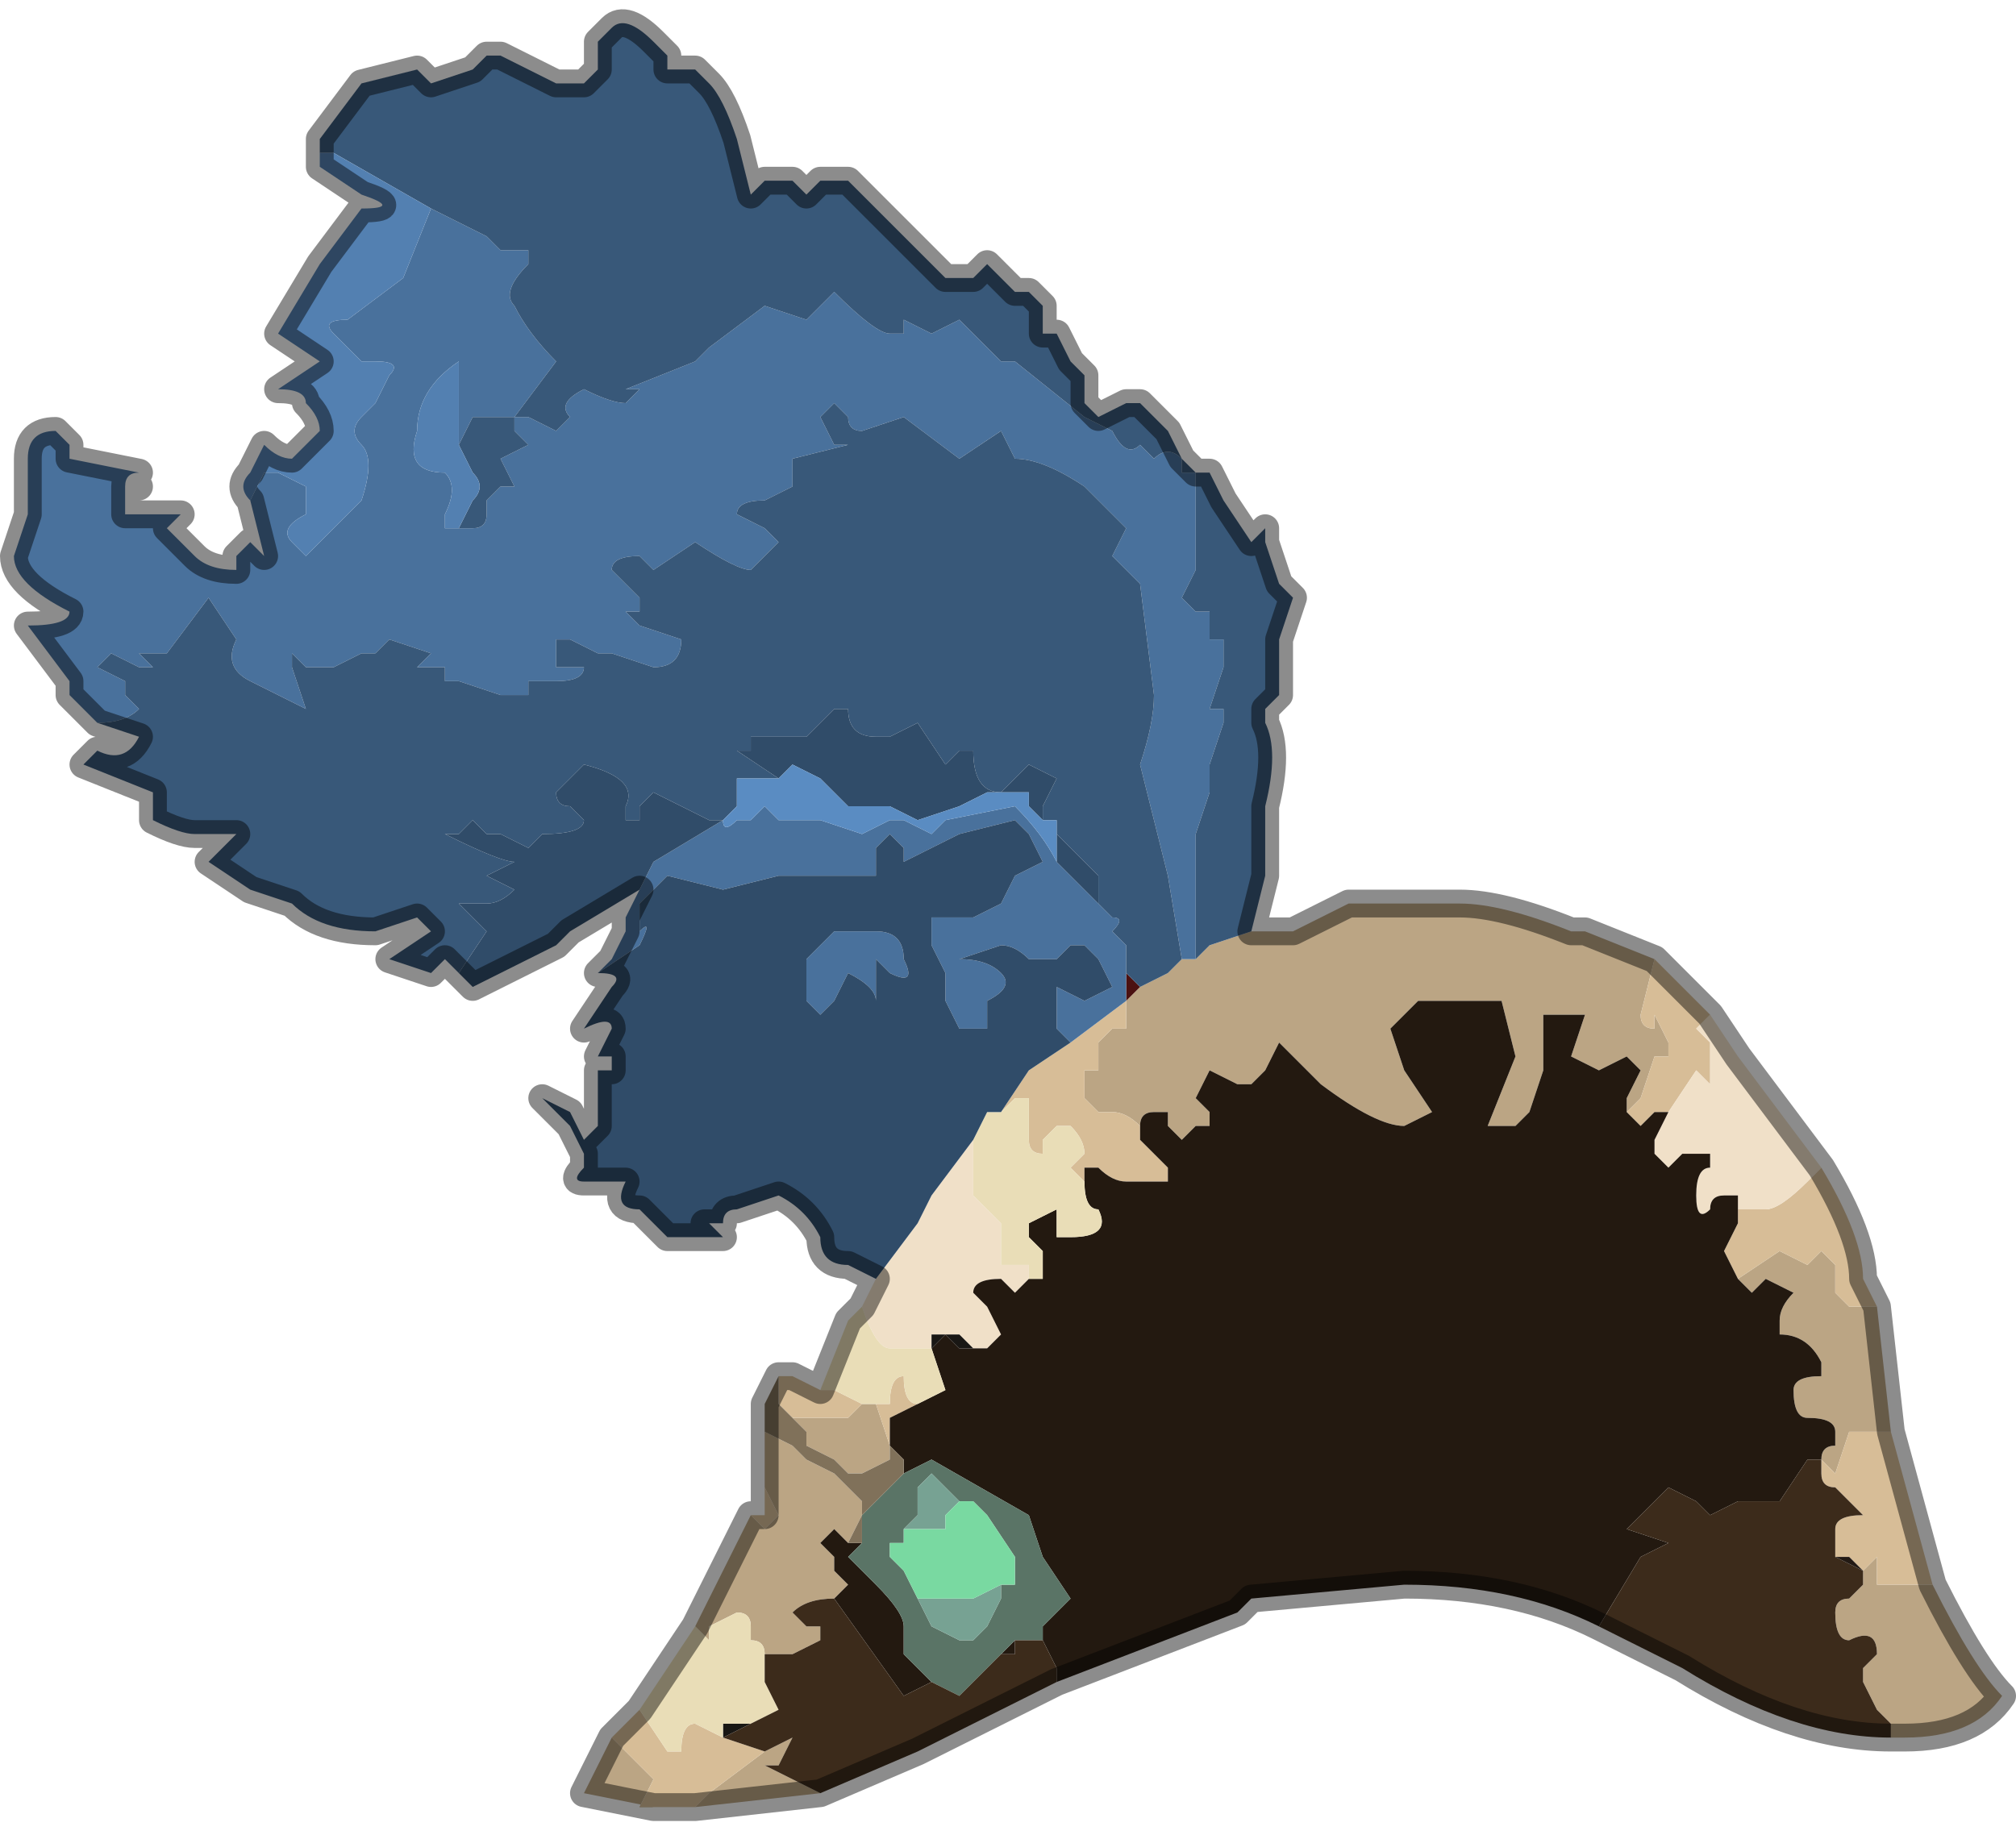 <?xml version="1.0" encoding="UTF-8" standalone="no"?>
<svg xmlns:xlink="http://www.w3.org/1999/xlink" height="6.6px" width="7.25px" xmlns="http://www.w3.org/2000/svg">
  <g transform="matrix(1.0, 0.0, 0.0, 1.0, 4.8, 3.9)">
    <path d="M-0.3 -0.55 L-0.15 -0.55 0.05 -0.65 0.1 -0.65 0.45 -0.65 Q0.6 -0.65 0.85 -0.55 L0.9 -0.55 1.15 -0.45 1.1 -0.25 Q1.1 -0.2 1.15 -0.2 L1.15 -0.25 1.2 -0.15 1.2 -0.1 1.15 -0.1 1.1 0.05 1.05 0.1 1.05 0.05 1.1 -0.05 Q1.05 -0.1 1.05 -0.1 L0.95 -0.05 0.85 -0.1 0.9 -0.25 0.8 -0.25 0.75 -0.25 0.75 -0.1 0.75 -0.05 0.7 0.1 0.65 0.15 0.55 0.15 0.65 -0.1 0.6 -0.3 0.5 -0.3 0.3 -0.3 0.2 -0.2 0.25 -0.05 0.35 0.1 0.25 0.15 Q0.15 0.15 -0.05 0.0 L-0.2 -0.15 -0.25 -0.05 -0.3 0.0 -0.35 0.0 -0.45 -0.05 -0.5 0.05 -0.45 0.1 -0.45 0.15 -0.5 0.15 -0.55 0.2 -0.55 0.2 -0.6 0.15 -0.6 0.1 -0.65 0.1 Q-0.7 0.1 -0.7 0.15 -0.75 0.1 -0.8 0.1 L-0.85 0.1 -0.9 0.05 -0.9 -0.05 -0.85 -0.05 -0.85 -0.15 -0.8 -0.2 -0.75 -0.2 -0.75 -0.3 -0.7 -0.35 -0.6 -0.4 -0.55 -0.45 -0.5 -0.45 -0.45 -0.5 -0.45 -0.5 -0.3 -0.55 M1.95 0.8 L2.0 1.25 1.9 1.25 1.85 1.25 1.8 1.4 1.75 1.35 Q1.75 1.3 1.8 1.3 L1.8 1.25 Q1.8 1.2 1.7 1.2 1.65 1.2 1.65 1.1 1.65 1.05 1.75 1.05 L1.75 1.0 Q1.7 0.9 1.6 0.9 L1.6 0.85 Q1.6 0.8 1.65 0.75 L1.55 0.7 1.5 0.75 1.45 0.7 1.6 0.6 1.7 0.65 1.75 0.6 1.7 0.55 1.75 0.6 1.8 0.65 1.8 0.75 1.85 0.8 1.95 0.8 M2.15 1.8 Q2.3 2.1 2.4 2.2 2.3 2.35 2.05 2.35 L2.0 2.35 2.0 2.3 1.95 2.25 1.9 2.15 1.9 2.1 1.95 2.05 Q1.95 1.95 1.85 2.0 1.8 2.0 1.8 1.9 1.8 1.85 1.85 1.85 L1.9 1.8 1.9 1.75 1.95 1.7 1.95 1.8 2.05 1.8 2.15 1.8 M-1.85 2.55 L-2.3 2.6 -2.25 2.55 -2.05 2.4 -1.95 2.35 -1.95 2.35 -2.0 2.45 -2.05 2.45 -1.85 2.55 M-2.45 2.6 L-2.7 2.55 -2.6 2.35 -2.45 2.5 -2.5 2.6 -2.45 2.6 M-2.3 1.95 L-2.25 1.85 -2.1 1.55 -2.05 1.6 -2.0 1.55 -2.05 1.45 -2.05 1.4 -2.05 1.35 -2.05 1.3 -2.05 1.25 -1.95 1.3 -1.9 1.35 -1.8 1.4 -1.75 1.45 -1.7 1.5 -1.7 1.55 -1.75 1.65 -1.8 1.6 -1.85 1.65 -1.8 1.7 -1.8 1.75 -1.75 1.8 -1.8 1.85 -1.8 1.85 Q-1.9 1.85 -1.95 1.9 L-1.95 1.9 -1.9 1.95 -1.85 1.95 -1.85 2.0 -1.95 2.05 -2.05 2.05 Q-2.05 2.0 -2.1 2.0 L-2.1 1.95 Q-2.1 1.9 -2.15 1.9 L-2.25 1.95 -2.25 2.0 -2.3 1.95 M-1.6 1.3 L-1.6 1.3 -1.6 1.35 -1.7 1.4 -1.75 1.4 -1.8 1.35 -1.9 1.3 -1.9 1.25 -1.95 1.2 -1.95 1.2 -1.9 1.2 -1.85 1.2 -1.75 1.2 -1.75 1.2 -1.7 1.15 -1.65 1.15 -1.6 1.3" fill="#bba584" fill-rule="evenodd" stroke="none"/>
    <path d="M-0.75 -0.3 L-0.75 -0.2 -0.8 -0.2 -0.85 -0.15 -0.85 -0.05 -0.9 -0.05 -0.9 0.05 -0.85 0.1 -0.8 0.1 Q-0.75 0.1 -0.7 0.15 L-0.7 0.2 -0.6 0.3 -0.6 0.35 -0.75 0.35 Q-0.8 0.35 -0.85 0.3 L-0.9 0.3 -0.9 0.35 -0.95 0.3 -0.9 0.25 Q-0.9 0.2 -0.95 0.15 L-0.95 0.15 -1.0 0.15 -1.05 0.2 -1.05 0.25 Q-1.1 0.25 -1.1 0.2 L-1.1 0.15 -1.1 0.05 -1.15 0.05 -1.2 0.1 -1.2 0.1 -1.1 -0.05 -0.95 -0.15 -0.75 -0.3 M1.05 0.1 L1.1 0.05 1.15 -0.1 1.2 -0.1 1.2 -0.15 1.15 -0.25 1.15 -0.2 Q1.1 -0.2 1.1 -0.25 L1.15 -0.45 1.35 -0.25 1.3 -0.2 1.35 -0.15 1.35 0.0 1.35 0.0 1.3 -0.05 1.2 0.1 1.15 0.1 1.1 0.15 1.05 0.1 M1.75 0.3 Q1.9 0.55 1.9 0.7 L1.95 0.8 1.85 0.8 1.8 0.75 1.8 0.65 1.75 0.6 1.7 0.55 1.75 0.6 1.7 0.65 1.6 0.6 1.45 0.7 1.4 0.6 1.45 0.5 1.45 0.45 1.55 0.45 Q1.6 0.45 1.7 0.35 L1.75 0.3 M2.0 1.25 L2.15 1.8 2.05 1.8 1.95 1.8 1.95 1.7 1.9 1.75 1.85 1.7 1.8 1.7 1.8 1.65 1.8 1.6 Q1.8 1.55 1.9 1.55 L1.8 1.45 Q1.75 1.45 1.75 1.4 L1.75 1.35 1.8 1.4 1.85 1.25 1.9 1.25 2.0 1.25 M-2.3 2.6 L-2.45 2.6 -2.45 2.6 -2.5 2.6 -2.45 2.5 -2.6 2.35 -2.5 2.25 -2.4 2.4 -2.35 2.4 Q-2.35 2.3 -2.3 2.3 L-2.2 2.35 -2.2 2.35 -2.05 2.4 -2.25 2.55 -2.3 2.6 M-2.1 1.55 L-2.05 1.55 -2.05 1.55 -2.05 1.45 -2.0 1.55 -2.05 1.6 -2.1 1.55 M-2.0 1.05 L-2.0 1.05 -1.95 1.05 -1.85 1.1 -1.8 1.1 -1.7 1.15 -1.7 1.15 -1.6 1.15 Q-1.6 1.05 -1.55 1.05 L-1.55 1.05 Q-1.55 1.15 -1.5 1.15 L-1.6 1.2 -1.6 1.3 -1.65 1.15 -1.7 1.15 -1.75 1.2 -1.75 1.2 -1.85 1.2 -1.9 1.2 -1.95 1.2 -1.95 1.2 -2.0 1.15 -2.0 1.05" fill="#d7bd97" fill-rule="evenodd" stroke="none"/>
    <path d="M1.35 -0.25 L1.45 -0.1 1.75 0.3 1.7 0.35 Q1.6 0.45 1.55 0.45 L1.45 0.45 1.45 0.4 1.4 0.4 Q1.35 0.4 1.35 0.45 1.3 0.5 1.3 0.4 1.3 0.3 1.35 0.3 L1.35 0.25 1.3 0.25 1.25 0.25 1.2 0.3 1.15 0.25 1.15 0.2 1.2 0.1 1.3 -0.05 1.35 0.0 1.35 0.0 1.35 -0.15 1.3 -0.2 1.35 -0.25 M-1.7 0.8 L-1.65 0.7 -1.5 0.5 -1.45 0.4 -1.3 0.2 -1.3 0.2 -1.3 0.4 -1.25 0.45 -1.2 0.5 -1.2 0.5 -1.2 0.65 -1.1 0.65 -1.1 0.7 -1.15 0.75 -1.2 0.7 -1.2 0.7 Q-1.3 0.7 -1.3 0.75 L-1.25 0.8 -1.2 0.9 -1.2 0.9 -1.25 0.95 -1.3 0.95 -1.35 0.9 -1.4 0.9 -1.45 0.9 -1.45 0.95 -1.6 0.95 Q-1.65 0.95 -1.7 0.8" fill="#f0e0c8" fill-rule="evenodd" stroke="none"/>
    <path d="M-0.7 0.15 Q-0.7 0.1 -0.65 0.1 L-0.6 0.1 -0.6 0.15 -0.55 0.2 -0.55 0.2 -0.5 0.15 -0.45 0.15 -0.45 0.1 -0.5 0.05 -0.45 -0.05 -0.35 0.0 -0.3 0.0 -0.25 -0.05 -0.2 -0.15 -0.05 0.0 Q0.15 0.15 0.25 0.15 L0.35 0.1 0.25 -0.05 0.2 -0.2 0.3 -0.3 0.5 -0.3 0.6 -0.3 0.65 -0.1 0.55 0.15 0.65 0.15 0.7 0.1 0.75 -0.05 0.75 -0.1 0.75 -0.25 0.8 -0.25 0.9 -0.25 0.85 -0.1 0.95 -0.05 1.05 -0.1 Q1.05 -0.1 1.1 -0.05 L1.05 0.05 1.05 0.1 1.1 0.15 1.15 0.1 1.2 0.1 1.15 0.2 1.15 0.25 1.2 0.3 1.25 0.25 1.3 0.25 1.35 0.25 1.35 0.3 Q1.3 0.3 1.3 0.4 1.3 0.5 1.35 0.45 1.35 0.4 1.4 0.4 L1.45 0.4 1.45 0.45 1.45 0.5 1.4 0.6 1.45 0.7 1.5 0.75 1.55 0.7 1.65 0.75 Q1.6 0.8 1.6 0.85 L1.6 0.9 Q1.7 0.9 1.75 1.0 L1.75 1.05 Q1.65 1.05 1.65 1.1 1.65 1.2 1.7 1.2 1.8 1.2 1.8 1.25 L1.8 1.3 Q1.75 1.3 1.75 1.35 L1.7 1.35 1.6 1.5 1.45 1.5 1.35 1.55 1.3 1.5 1.2 1.45 1.05 1.6 1.2 1.65 1.1 1.7 0.95 1.95 Q0.65 1.8 0.25 1.8 L-0.3 1.85 -0.35 1.9 -1.0 2.15 -1.0 2.1 -1.05 2.0 -1.05 1.95 -0.95 1.85 -1.05 1.7 -1.1 1.55 -1.45 1.35 -1.55 1.4 -1.55 1.35 -1.6 1.3 -1.6 1.2 -1.5 1.15 -1.4 1.1 -1.45 0.95 -1.45 0.95 -1.4 0.9 -1.35 0.95 -1.25 0.95 -1.2 0.9 -1.2 0.9 -1.25 0.8 -1.3 0.75 Q-1.3 0.7 -1.2 0.7 L-1.2 0.7 -1.15 0.75 -1.1 0.7 -1.05 0.7 Q-1.05 0.65 -1.05 0.6 L-1.1 0.55 -1.1 0.5 -1.0 0.45 -1.0 0.55 -0.95 0.55 Q-0.8 0.55 -0.85 0.45 -0.9 0.45 -0.9 0.35 L-0.9 0.35 -0.9 0.3 -0.85 0.3 Q-0.8 0.35 -0.75 0.35 L-0.6 0.35 -0.6 0.3 -0.7 0.2 -0.7 0.15 M-1.6 1.3 L-1.6 1.3 M-1.7 1.65 L-1.75 1.7 -1.65 1.8 Q-1.55 1.9 -1.55 1.95 L-1.55 2.05 -1.45 2.15 -1.45 2.15 -1.55 2.2 -1.8 1.85 -1.75 1.8 -1.8 1.75 -1.8 1.7 -1.85 1.65 -1.8 1.6 -1.75 1.65 -1.7 1.65 M-1.2 2.05 L-1.15 2.0 -1.15 2.05 -1.2 2.05" fill="#231910" fill-rule="evenodd" stroke="none"/>
    <path d="M1.2 0.1 L1.15 0.2 1.2 0.1 M-1.25 0.95 L-1.35 0.95 -1.4 0.9 -1.45 0.95 -1.45 0.9 -1.4 0.9 -1.35 0.9 -1.3 0.95 -1.25 0.95 M-1.95 1.9 L-1.9 1.95 -1.9 1.95 -1.95 1.9 -1.95 1.9 M-2.05 2.05 L-2.05 2.15 -2.05 2.05 M-2.1 2.3 L-2.2 2.35 -2.2 2.35 -2.2 2.3 -2.1 2.3" fill="#191714" fill-rule="evenodd" stroke="none"/>
    <path d="M-0.7 -0.35 L-0.75 -0.3 -0.75 -0.4 -0.7 -0.35 -0.7 -0.35 M-0.8 -0.55 L-0.75 -0.5 -0.75 -0.5 -0.8 -0.55" fill="#4b1111" fill-rule="evenodd" stroke="none"/>
    <path d="M-2.5 2.25 L-2.3 1.95 -2.25 2.0 -2.25 1.95 -2.15 1.9 Q-2.1 1.9 -2.1 1.95 L-2.1 2.0 Q-2.05 2.0 -2.05 2.05 L-2.05 2.15 -2.0 2.25 -2.1 2.3 -2.2 2.3 -2.2 2.35 -2.3 2.3 Q-2.35 2.3 -2.35 2.4 L-2.4 2.4 -2.5 2.25 M-1.85 1.1 L-1.75 0.85 -1.7 0.8 Q-1.65 0.95 -1.6 0.95 L-1.45 0.95 -1.45 0.95 -1.4 1.1 -1.5 1.15 Q-1.55 1.15 -1.55 1.05 L-1.55 1.05 Q-1.6 1.05 -1.6 1.15 L-1.7 1.15 -1.7 1.15 -1.8 1.1 -1.85 1.1 M-1.2 0.1 L-1.2 0.1 -1.15 0.05 -1.1 0.05 -1.1 0.15 -1.1 0.2 Q-1.1 0.25 -1.05 0.25 L-1.05 0.2 -1.0 0.15 -0.95 0.15 -0.95 0.15 Q-0.9 0.2 -0.9 0.25 L-0.95 0.3 -0.9 0.35 -0.9 0.35 Q-0.9 0.45 -0.85 0.45 -0.8 0.55 -0.95 0.55 L-1.0 0.55 -1.0 0.45 -1.1 0.5 -1.1 0.55 -1.05 0.6 Q-1.05 0.65 -1.05 0.7 L-1.1 0.7 -1.1 0.65 -1.2 0.65 -1.2 0.5 -1.2 0.5 -1.25 0.45 -1.3 0.4 -1.3 0.2 -1.3 0.2 -1.25 0.1 -1.2 0.1" fill="#e9ddb7" fill-rule="evenodd" stroke="none"/>
    <path d="M-1.55 1.4 L-1.45 1.35 -1.1 1.55 -1.05 1.7 -0.95 1.85 -1.05 1.95 -1.05 2.0 -1.15 2.0 -1.2 2.05 -1.25 2.1 -1.35 2.2 -1.45 2.15 -1.55 2.05 -1.55 1.95 Q-1.55 1.9 -1.65 1.8 L-1.75 1.7 -1.7 1.65 -1.7 1.55 -1.65 1.5 -1.6 1.45 -1.55 1.4 -1.55 1.4 M-1.3 1.5 L-1.35 1.5 -1.4 1.45 -1.45 1.4 -1.45 1.4 -1.5 1.45 -1.5 1.45 -1.5 1.45 -1.5 1.55 -1.55 1.6 -1.55 1.6 -1.55 1.65 -1.6 1.65 -1.6 1.7 -1.55 1.75 -1.5 1.85 -1.5 1.85 -1.45 1.95 -1.35 2.0 -1.3 2.0 -1.25 1.95 -1.2 1.85 -1.2 1.8 -1.15 1.8 -1.15 1.7 -1.25 1.55 -1.3 1.5" fill="#5a7466" fill-rule="evenodd" stroke="none"/>
    <path d="M-2.05 1.25 L-2.05 1.15 -2.0 1.05 -2.0 1.15 -1.95 1.2 -1.9 1.25 -1.9 1.3 -1.8 1.35 -1.75 1.4 -1.7 1.4 -1.6 1.35 -1.6 1.3 -1.55 1.35 -1.55 1.4 -1.55 1.4 -1.6 1.45 -1.65 1.5 -1.7 1.55 -1.7 1.65 -1.75 1.65 -1.7 1.55 -1.7 1.5 -1.75 1.45 -1.8 1.4 -1.9 1.35 -1.95 1.3 -2.05 1.25" fill="#80715a" fill-rule="evenodd" stroke="none"/>
    <path d="M-1.55 1.6 L-1.55 1.6 -1.5 1.55 -1.5 1.45 -1.5 1.45 -1.5 1.45 -1.45 1.4 -1.45 1.4 -1.4 1.45 -1.35 1.5 -1.3 1.5 -1.35 1.5 -1.35 1.5 -1.4 1.55 -1.4 1.6 -1.45 1.6 -1.45 1.6 -1.55 1.6 M-1.2 1.8 L-1.2 1.85 -1.25 1.95 -1.3 2.0 -1.35 2.0 -1.45 1.95 -1.5 1.85 -1.45 1.85 -1.4 1.85 -1.35 1.85 -1.3 1.85 -1.2 1.8" fill="#77a293" fill-rule="evenodd" stroke="none"/>
    <path d="M-1.3 1.5 L-1.25 1.55 -1.15 1.7 -1.15 1.8 -1.2 1.8 -1.3 1.85 -1.35 1.85 -1.4 1.85 -1.45 1.85 -1.5 1.85 -1.5 1.85 -1.55 1.75 -1.6 1.7 -1.6 1.65 -1.55 1.65 -1.55 1.6 -1.45 1.6 -1.45 1.6 -1.4 1.6 -1.4 1.55 -1.35 1.5 -1.35 1.5 -1.3 1.5" fill="#79d9a1" fill-rule="evenodd" stroke="none"/>
    <path d="M2.0 2.35 Q1.65 2.35 1.25 2.1 L0.95 1.95 1.1 1.7 1.2 1.65 1.05 1.6 1.2 1.45 1.3 1.5 1.35 1.55 1.45 1.5 1.6 1.5 1.7 1.35 1.75 1.35 1.75 1.4 Q1.75 1.45 1.8 1.45 L1.9 1.55 Q1.8 1.55 1.8 1.6 L1.8 1.65 1.8 1.7 1.9 1.75 1.9 1.8 1.85 1.85 Q1.8 1.85 1.8 1.9 1.8 2.0 1.85 2.0 1.95 1.95 1.95 2.05 L1.9 2.1 1.9 2.15 1.95 2.25 2.0 2.3 2.0 2.35 M-1.0 2.15 L-1.5 2.4 -1.85 2.55 -2.05 2.45 -2.0 2.45 -1.95 2.35 -1.95 2.35 -2.05 2.4 -2.2 2.35 -2.2 2.35 -2.2 2.35 -2.1 2.3 -2.0 2.25 -2.05 2.15 -2.05 2.05 -1.95 2.05 -1.85 2.0 -1.85 1.95 -1.9 1.95 -1.9 1.95 -1.95 1.9 Q-1.9 1.85 -1.8 1.85 L-1.8 1.85 -1.55 2.2 -1.45 2.15 -1.45 2.15 -1.35 2.2 -1.25 2.1 -1.2 2.05 -1.15 2.05 -1.15 2.0 -1.05 2.0 -1.0 2.1 -1.0 2.15" fill="#3c2b1b" fill-rule="evenodd" stroke="none"/>
    <path d="M1.8 1.6 L1.8 1.65 1.8 1.6 M1.8 1.7 L1.85 1.7 1.9 1.75 1.8 1.7 M1.75 1.35 L1.7 1.35 1.75 1.35" fill="#231a14" fill-rule="evenodd" stroke="none"/>
    <path d="M-0.5 -0.45 L-0.55 -0.45 -0.6 -0.75 -0.7 -1.15 Q-0.65 -1.3 -0.65 -1.4 L-0.7 -1.8 -0.8 -1.9 -0.75 -2.0 -0.9 -2.15 Q-1.05 -2.25 -1.15 -2.25 L-1.2 -2.35 -1.35 -2.25 -1.55 -2.4 -1.7 -2.35 Q-1.75 -2.35 -1.75 -2.4 L-1.8 -2.45 -1.85 -2.4 -1.8 -2.3 -1.75 -2.3 -1.95 -2.25 -1.95 -2.15 -2.05 -2.1 Q-2.15 -2.1 -2.15 -2.05 L-2.05 -2.0 -2.0 -1.95 -2.05 -1.9 -2.1 -1.85 Q-2.15 -1.85 -2.3 -1.95 L-2.45 -1.85 -2.5 -1.9 Q-2.6 -1.9 -2.6 -1.85 L-2.5 -1.75 -2.5 -1.7 -2.55 -1.7 -2.5 -1.65 -2.35 -1.6 Q-2.35 -1.5 -2.45 -1.5 L-2.45 -1.5 -2.6 -1.55 -2.65 -1.55 -2.75 -1.6 -2.8 -1.6 -2.8 -1.6 -2.8 -1.5 -2.7 -1.5 Q-2.7 -1.45 -2.8 -1.45 L-2.9 -1.45 -2.9 -1.45 -2.9 -1.4 -2.95 -1.4 -3.0 -1.4 -3.15 -1.45 -3.15 -1.45 -3.2 -1.45 -3.2 -1.5 -3.3 -1.5 -3.25 -1.55 -3.4 -1.6 -3.45 -1.55 -3.5 -1.55 -3.6 -1.5 -3.55 -1.5 -3.65 -1.5 -3.7 -1.5 -3.75 -1.55 -3.75 -1.5 -3.7 -1.35 -3.7 -1.35 -3.9 -1.45 Q-4.0 -1.5 -3.95 -1.6 L-3.95 -1.6 -4.05 -1.75 -4.2 -1.55 -4.25 -1.55 -4.3 -1.55 -4.25 -1.5 -4.3 -1.5 -4.4 -1.55 -4.45 -1.5 -4.35 -1.45 -4.35 -1.4 -4.3 -1.35 Q-4.35 -1.3 -4.45 -1.3 L-4.55 -1.4 -4.55 -1.45 -4.7 -1.65 Q-4.55 -1.65 -4.55 -1.7 -4.75 -1.8 -4.75 -1.9 L-4.7 -2.05 -4.7 -2.25 Q-4.7 -2.35 -4.6 -2.35 L-4.55 -2.3 -4.55 -2.25 -4.3 -2.2 -4.3 -2.2 Q-4.35 -2.2 -4.35 -2.15 L-4.3 -2.15 -4.35 -2.15 -4.35 -2.05 -4.15 -2.05 -4.2 -2.0 -4.1 -1.9 Q-4.05 -1.85 -3.95 -1.85 L-3.95 -1.9 -3.9 -1.95 -3.85 -1.9 -3.9 -2.1 -3.85 -2.2 -3.8 -2.2 -3.7 -2.15 -3.7 -2.05 Q-3.8 -2.0 -3.75 -1.95 L-3.7 -1.9 -3.65 -1.95 -3.55 -2.05 -3.5 -2.1 Q-3.45 -2.25 -3.5 -2.3 -3.55 -2.35 -3.5 -2.4 L-3.45 -2.45 -3.4 -2.55 Q-3.35 -2.6 -3.45 -2.6 L-3.45 -2.6 -3.5 -2.6 -3.6 -2.7 Q-3.65 -2.75 -3.55 -2.75 L-3.35 -2.9 -3.25 -3.15 -3.25 -3.15 -3.05 -3.05 -3.0 -3.0 -2.9 -3.0 -2.9 -2.95 Q-3.0 -2.85 -2.95 -2.8 -2.9 -2.7 -2.8 -2.6 L-2.95 -2.4 -2.9 -2.4 -2.8 -2.35 -2.75 -2.4 Q-2.8 -2.45 -2.7 -2.5 -2.6 -2.45 -2.55 -2.45 L-2.5 -2.5 -2.55 -2.5 -2.3 -2.6 -2.25 -2.65 -2.05 -2.8 -1.9 -2.75 -1.8 -2.85 Q-1.65 -2.7 -1.6 -2.7 L-1.55 -2.7 -1.55 -2.75 -1.45 -2.7 -1.35 -2.75 -1.3 -2.7 -1.2 -2.6 -1.15 -2.6 -0.9 -2.4 -0.8 -2.35 -0.8 -2.35 Q-0.75 -2.25 -0.7 -2.3 L-0.7 -2.3 -0.65 -2.25 Q-0.6 -2.3 -0.55 -2.25 L-0.55 -2.2 -0.5 -2.2 -0.5 -1.85 -0.55 -1.75 -0.5 -1.7 -0.5 -1.7 -0.45 -1.7 -0.45 -1.6 Q-0.45 -1.6 -0.4 -1.6 L-0.4 -1.5 -0.45 -1.35 -0.4 -1.35 -0.4 -1.3 -0.45 -1.15 -0.45 -1.05 -0.5 -0.9 -0.5 -0.55 -0.5 -0.45 M-2.65 -0.4 L-2.65 -0.4 -2.6 -0.45 -2.55 -0.55 Q-2.55 -0.6 -2.55 -0.6 L-2.5 -0.7 -2.45 -0.8 -2.2 -0.95 Q-2.2 -0.9 -2.15 -0.95 L-2.1 -0.95 -2.1 -0.95 -2.05 -1.0 -2.0 -0.95 -1.85 -0.95 -1.7 -0.9 -1.7 -0.9 -1.6 -0.95 -1.55 -0.95 -1.45 -0.9 -1.4 -0.95 -1.15 -1.0 Q-1.05 -0.9 -1.0 -0.8 L-0.9 -0.7 -0.85 -0.65 -0.8 -0.6 Q-0.75 -0.6 -0.8 -0.55 L-0.8 -0.55 -0.75 -0.5 -0.75 -0.5 -0.75 -0.4 -0.75 -0.3 -0.95 -0.15 -1.0 -0.2 -1.0 -0.35 -0.9 -0.3 -0.8 -0.35 -0.85 -0.45 -0.9 -0.5 -0.95 -0.5 -1.0 -0.45 -1.1 -0.45 Q-1.15 -0.5 -1.2 -0.5 L-1.35 -0.45 Q-1.25 -0.45 -1.2 -0.4 -1.15 -0.35 -1.25 -0.3 L-1.25 -0.25 Q-1.25 -0.2 -1.25 -0.2 L-1.35 -0.2 -1.4 -0.3 -1.4 -0.4 -1.45 -0.5 -1.45 -0.6 -1.35 -0.6 -1.3 -0.6 -1.2 -0.65 -1.15 -0.75 -1.05 -0.8 -1.1 -0.9 Q-1.15 -0.95 -1.15 -0.95 L-1.35 -0.9 -1.55 -0.8 -1.55 -0.85 -1.6 -0.9 -1.65 -0.85 -1.65 -0.75 -1.75 -0.75 -1.8 -0.75 -2.0 -0.75 -2.0 -0.75 -2.2 -0.7 -2.4 -0.75 -2.5 -0.65 -2.5 -0.55 Q-2.45 -0.6 -2.5 -0.5 L-2.65 -0.4 M-3.15 -2.0 L-3.15 -2.0 -3.1 -2.0 Q-3.05 -2.0 -3.05 -2.05 L-3.05 -2.1 -3.0 -2.15 -2.95 -2.15 -3.0 -2.25 -2.9 -2.3 -2.95 -2.35 -2.95 -2.4 -3.1 -2.4 -3.15 -2.3 -3.15 -2.6 Q-3.3 -2.5 -3.3 -2.35 -3.35 -2.2 -3.2 -2.2 -3.15 -2.15 -3.2 -2.05 L-3.2 -2.0 -3.15 -2.0 M-1.65 -0.55 Q-1.55 -0.55 -1.55 -0.45 -1.5 -0.35 -1.6 -0.4 L-1.65 -0.45 -1.65 -0.3 Q-1.65 -0.35 -1.75 -0.4 L-1.8 -0.3 -1.85 -0.25 -1.9 -0.3 -1.9 -0.45 -1.85 -0.5 -1.8 -0.55 -1.75 -0.55 -1.65 -0.55" fill="#49719c" fill-rule="evenodd" stroke="none"/>
    <path d="M-0.3 -0.55 L-0.45 -0.5 -0.45 -0.5 -0.5 -0.45 -0.5 -0.55 -0.5 -0.9 -0.45 -1.05 -0.45 -1.15 -0.4 -1.3 -0.4 -1.35 -0.45 -1.35 -0.4 -1.5 -0.4 -1.6 Q-0.45 -1.6 -0.45 -1.6 L-0.45 -1.7 -0.5 -1.7 -0.5 -1.7 -0.55 -1.75 -0.5 -1.85 -0.5 -2.2 -0.55 -2.2 -0.55 -2.25 Q-0.6 -2.3 -0.65 -2.25 L-0.7 -2.3 -0.7 -2.3 Q-0.75 -2.25 -0.8 -2.35 L-0.8 -2.35 -0.9 -2.4 -1.15 -2.6 -1.2 -2.6 -1.3 -2.7 -1.35 -2.75 -1.45 -2.7 -1.55 -2.75 -1.55 -2.7 -1.6 -2.7 Q-1.65 -2.7 -1.8 -2.85 L-1.9 -2.75 -2.05 -2.8 -2.25 -2.65 -2.3 -2.6 -2.55 -2.5 -2.5 -2.5 -2.55 -2.45 Q-2.6 -2.45 -2.7 -2.5 -2.8 -2.45 -2.75 -2.4 L-2.8 -2.35 -2.9 -2.4 -2.95 -2.4 -2.8 -2.6 Q-2.9 -2.7 -2.95 -2.8 -3.0 -2.85 -2.9 -2.95 L-2.9 -3.0 -3.0 -3.0 -3.05 -3.05 -3.25 -3.15 -3.25 -3.15 -3.6 -3.35 -3.65 -3.35 -3.65 -3.4 -3.5 -3.6 -3.3 -3.65 -3.25 -3.6 -3.1 -3.65 -3.05 -3.7 -3.05 -3.7 -3.0 -3.7 -2.8 -3.6 Q-2.8 -3.6 -2.7 -3.6 L-2.65 -3.65 -2.65 -3.75 -2.6 -3.8 Q-2.55 -3.85 -2.45 -3.75 L-2.4 -3.7 -2.4 -3.65 -2.3 -3.65 -2.25 -3.6 Q-2.2 -3.55 -2.15 -3.4 L-2.1 -3.2 -2.05 -3.25 -2.0 -3.25 -1.95 -3.25 -1.9 -3.2 -1.85 -3.25 -1.75 -3.25 -1.7 -3.2 -1.65 -3.15 -1.6 -3.1 -1.5 -3.0 -1.4 -2.9 Q-1.35 -2.9 -1.3 -2.9 L-1.25 -2.95 -1.15 -2.85 -1.1 -2.85 -1.05 -2.8 -1.05 -2.7 -1.0 -2.7 -0.95 -2.6 -0.9 -2.55 -0.9 -2.45 -0.85 -2.4 -0.75 -2.45 -0.7 -2.45 -0.6 -2.35 -0.55 -2.25 -0.5 -2.2 -0.45 -2.2 -0.4 -2.1 -0.3 -1.95 -0.3 -1.95 -0.25 -2.0 -0.25 -1.95 -0.2 -1.8 -0.15 -1.75 -0.2 -1.6 -0.2 -1.4 -0.25 -1.35 -0.25 -1.3 Q-0.2 -1.2 -0.25 -1.0 L-0.25 -0.75 -0.3 -0.55 M-0.55 -0.45 L-0.6 -0.4 -0.7 -0.35 -0.7 -0.35 -0.75 -0.4 -0.75 -0.5 -0.8 -0.55 -0.8 -0.55 Q-0.75 -0.6 -0.8 -0.6 L-0.85 -0.65 -0.85 -0.75 -0.95 -0.85 -1.0 -0.9 -1.0 -0.95 -1.05 -0.95 -1.05 -1.0 -1.0 -1.1 -1.1 -1.15 -1.2 -1.05 Q-1.3 -1.05 -1.3 -1.2 L-1.35 -1.2 -1.4 -1.15 -1.5 -1.3 -1.6 -1.25 -1.65 -1.25 Q-1.75 -1.25 -1.75 -1.35 L-1.8 -1.35 -1.8 -1.35 -1.85 -1.3 -1.9 -1.25 -2.05 -1.25 -2.1 -1.25 -2.1 -1.2 -2.15 -1.2 -2.0 -1.1 -2.1 -1.1 -2.15 -1.1 -2.15 -1.0 -2.2 -0.95 -2.2 -0.95 -2.2 -0.95 -2.25 -0.95 -2.45 -1.05 -2.5 -1.0 -2.5 -0.95 -2.55 -0.95 -2.55 -1.0 Q-2.5 -1.1 -2.7 -1.15 L-2.8 -1.05 Q-2.8 -1.0 -2.75 -1.0 L-2.7 -0.95 -2.7 -0.95 Q-2.7 -0.9 -2.85 -0.9 L-2.9 -0.85 -3.0 -0.9 -3.05 -0.9 -3.1 -0.95 -3.15 -0.9 -3.2 -0.9 Q-3.0 -0.8 -2.95 -0.8 L-3.05 -0.75 -2.95 -0.7 Q-3.0 -0.65 -3.05 -0.65 L-3.15 -0.65 -3.15 -0.65 -3.05 -0.55 -3.15 -0.4 -3.2 -0.45 -3.25 -0.4 -3.4 -0.45 -3.4 -0.45 -3.25 -0.55 -3.3 -0.6 -3.45 -0.55 Q-3.65 -0.55 -3.75 -0.65 L-3.9 -0.7 -4.05 -0.8 -3.95 -0.9 -4.1 -0.9 Q-4.15 -0.9 -4.25 -0.95 L-4.25 -1.05 -4.5 -1.15 -4.45 -1.2 Q-4.35 -1.15 -4.3 -1.25 L-4.45 -1.3 Q-4.35 -1.3 -4.3 -1.35 L-4.35 -1.4 -4.35 -1.45 -4.45 -1.5 -4.4 -1.55 -4.3 -1.5 -4.25 -1.5 -4.3 -1.55 -4.25 -1.55 -4.2 -1.55 -4.05 -1.75 -3.95 -1.6 -3.95 -1.6 Q-4.0 -1.5 -3.9 -1.45 L-3.7 -1.35 -3.7 -1.35 -3.75 -1.5 -3.75 -1.55 -3.7 -1.5 -3.65 -1.5 -3.55 -1.5 -3.6 -1.5 -3.5 -1.55 -3.45 -1.55 -3.4 -1.6 -3.25 -1.55 -3.3 -1.5 -3.2 -1.5 -3.2 -1.45 -3.15 -1.45 -3.15 -1.45 -3.0 -1.4 -2.95 -1.4 -2.9 -1.4 -2.9 -1.45 -2.9 -1.45 -2.8 -1.45 Q-2.7 -1.45 -2.7 -1.5 L-2.8 -1.5 -2.8 -1.6 -2.8 -1.6 -2.75 -1.6 -2.65 -1.55 -2.6 -1.55 -2.45 -1.5 -2.45 -1.5 Q-2.35 -1.5 -2.35 -1.6 L-2.5 -1.65 -2.55 -1.7 -2.5 -1.7 -2.5 -1.75 -2.6 -1.85 Q-2.6 -1.9 -2.5 -1.9 L-2.45 -1.85 -2.3 -1.95 Q-2.15 -1.85 -2.1 -1.85 L-2.05 -1.9 -2.0 -1.95 -2.05 -2.0 -2.15 -2.05 Q-2.15 -2.1 -2.05 -2.1 L-1.95 -2.15 -1.95 -2.25 -1.75 -2.3 -1.8 -2.3 -1.85 -2.4 -1.8 -2.45 -1.75 -2.4 Q-1.75 -2.35 -1.7 -2.35 L-1.55 -2.4 -1.35 -2.25 -1.2 -2.35 -1.15 -2.25 Q-1.05 -2.25 -0.9 -2.15 L-0.75 -2.0 -0.8 -1.9 -0.7 -1.8 -0.65 -1.4 Q-0.65 -1.3 -0.7 -1.15 L-0.6 -0.75 -0.55 -0.45 M-3.15 -2.3 L-3.1 -2.4 -2.95 -2.4 -2.95 -2.35 -2.9 -2.3 -3.0 -2.25 -2.95 -2.15 -3.0 -2.15 -3.05 -2.1 -3.05 -2.05 Q-3.05 -2.0 -3.1 -2.0 L-3.15 -2.0 -3.15 -2.0 -3.1 -2.1 Q-3.05 -2.15 -3.1 -2.2 L-3.15 -2.3" fill="#385879" fill-rule="evenodd" stroke="none"/>
    <path d="M-1.65 0.7 L-1.75 0.65 Q-1.85 0.65 -1.85 0.55 -1.9 0.45 -2.0 0.4 L-2.15 0.45 Q-2.2 0.45 -2.2 0.5 -2.3 0.5 -2.25 0.5 L-2.2 0.55 -2.3 0.55 -2.4 0.55 -2.45 0.5 -2.5 0.45 Q-2.6 0.45 -2.55 0.35 L-2.6 0.35 -2.7 0.35 Q-2.75 0.35 -2.7 0.3 L-2.7 0.25 -2.75 0.15 -2.8 0.1 -2.85 0.05 -2.75 0.1 -2.7 0.2 -2.65 0.15 -2.65 0.0 -2.65 -0.05 -2.6 -0.05 -2.6 -0.1 -2.65 -0.1 -2.6 -0.2 Q-2.6 -0.25 -2.7 -0.2 L-2.6 -0.35 Q-2.55 -0.4 -2.65 -0.4 L-2.5 -0.5 Q-2.45 -0.6 -2.5 -0.55 L-2.5 -0.65 -2.4 -0.75 -2.2 -0.7 -2.0 -0.75 -2.0 -0.75 -1.8 -0.75 -1.75 -0.75 -1.65 -0.75 -1.65 -0.85 -1.6 -0.9 -1.55 -0.85 -1.55 -0.8 -1.35 -0.9 -1.15 -0.95 Q-1.15 -0.95 -1.1 -0.9 L-1.05 -0.8 -1.15 -0.75 -1.2 -0.65 -1.3 -0.6 -1.35 -0.6 -1.45 -0.6 -1.45 -0.5 -1.4 -0.4 -1.4 -0.3 -1.35 -0.2 -1.25 -0.2 Q-1.25 -0.2 -1.25 -0.25 L-1.25 -0.3 Q-1.15 -0.35 -1.2 -0.4 -1.25 -0.45 -1.35 -0.45 L-1.2 -0.5 Q-1.15 -0.5 -1.1 -0.45 L-1.0 -0.45 -0.95 -0.5 -0.9 -0.5 -0.85 -0.45 -0.8 -0.35 -0.9 -0.3 -1.0 -0.35 -1.0 -0.2 -0.95 -0.15 -1.1 -0.05 -1.2 0.1 -1.25 0.1 -1.3 0.2 -1.45 0.4 -1.5 0.5 -1.65 0.7 M-2.5 -0.7 L-2.75 -0.55 -2.75 -0.55 -2.8 -0.5 -3.1 -0.35 -3.15 -0.4 -3.05 -0.55 -3.15 -0.65 -3.15 -0.65 -3.05 -0.65 Q-3.0 -0.65 -2.95 -0.7 L-3.05 -0.75 -2.95 -0.8 Q-3.0 -0.8 -3.2 -0.9 L-3.15 -0.9 -3.1 -0.95 -3.05 -0.9 -3.0 -0.9 -2.9 -0.85 -2.85 -0.9 Q-2.7 -0.9 -2.7 -0.95 L-2.7 -0.95 -2.75 -1.0 Q-2.8 -1.0 -2.8 -1.05 L-2.7 -1.15 Q-2.5 -1.1 -2.55 -1.0 L-2.55 -0.95 -2.5 -0.95 -2.5 -1.0 -2.45 -1.05 -2.25 -0.95 -2.2 -0.95 -2.2 -0.95 -2.2 -0.95 -2.45 -0.8 -2.5 -0.7 M-2.0 -1.1 L-2.15 -1.2 -2.1 -1.2 -2.1 -1.25 -2.05 -1.25 -1.9 -1.25 -1.85 -1.3 -1.8 -1.35 -1.8 -1.35 -1.75 -1.35 Q-1.75 -1.25 -1.65 -1.25 L-1.6 -1.25 -1.5 -1.3 -1.4 -1.15 -1.35 -1.2 -1.3 -1.2 Q-1.3 -1.05 -1.2 -1.05 L-1.1 -1.15 -1.0 -1.1 -1.05 -1.0 -1.05 -0.95 -1.1 -1.0 -1.1 -1.05 -1.25 -1.05 -1.35 -1.0 -1.5 -0.95 -1.6 -1.0 -1.65 -1.0 -1.75 -1.0 -1.85 -1.1 -1.95 -1.15 -2.0 -1.1 M-1.0 -0.9 L-0.95 -0.85 -0.85 -0.75 -0.85 -0.65 -0.9 -0.7 -1.0 -0.8 -1.0 -0.9 M-1.65 -0.55 L-1.75 -0.55 -1.8 -0.55 -1.85 -0.5 -1.9 -0.45 -1.9 -0.3 -1.85 -0.25 -1.8 -0.3 -1.75 -0.4 Q-1.65 -0.35 -1.65 -0.3 L-1.65 -0.45 -1.6 -0.4 Q-1.5 -0.35 -1.55 -0.45 -1.55 -0.55 -1.65 -0.55" fill="#304c69" fill-rule="evenodd" stroke="none"/>
    <path d="M-3.9 -2.1 Q-3.95 -2.15 -3.9 -2.2 L-3.85 -2.3 Q-3.8 -2.25 -3.75 -2.25 -3.7 -2.3 -3.65 -2.35 -3.65 -2.4 -3.7 -2.45 -3.7 -2.5 -3.8 -2.5 L-3.65 -2.6 -3.8 -2.7 -3.65 -2.95 -3.5 -3.15 Q-3.35 -3.15 -3.5 -3.2 L-3.65 -3.3 -3.65 -3.35 -3.6 -3.35 -3.25 -3.15 -3.35 -2.9 -3.55 -2.75 Q-3.65 -2.75 -3.6 -2.7 L-3.5 -2.6 -3.45 -2.6 -3.45 -2.6 Q-3.35 -2.6 -3.4 -2.55 L-3.45 -2.45 -3.5 -2.4 Q-3.55 -2.35 -3.5 -2.3 -3.45 -2.25 -3.5 -2.1 L-3.55 -2.05 -3.65 -1.95 -3.7 -1.9 -3.75 -1.95 Q-3.8 -2.0 -3.7 -2.05 L-3.7 -2.15 -3.8 -2.2 -3.85 -2.2 -3.9 -2.1 M-3.15 -2.0 L-3.2 -2.0 -3.2 -2.05 Q-3.15 -2.15 -3.2 -2.2 -3.35 -2.2 -3.3 -2.35 -3.3 -2.5 -3.15 -2.6 L-3.15 -2.3 -3.1 -2.2 Q-3.05 -2.15 -3.1 -2.1 L-3.15 -2.0" fill="#5380b1" fill-rule="evenodd" stroke="none"/>
    <path d="M-1.05 -0.95 L-1.0 -0.95 -1.0 -0.9 -1.0 -0.8 Q-1.05 -0.9 -1.15 -1.0 L-1.4 -0.95 -1.45 -0.9 -1.55 -0.95 -1.6 -0.95 -1.7 -0.9 -1.7 -0.9 -1.85 -0.95 -2.0 -0.95 -2.05 -1.0 -2.1 -0.95 -2.1 -0.95 -2.15 -0.95 Q-2.2 -0.9 -2.2 -0.95 L-2.2 -0.95 -2.15 -1.0 -2.15 -1.1 -2.1 -1.1 -2.0 -1.1 -1.95 -1.15 -1.85 -1.1 -1.75 -1.0 -1.65 -1.0 -1.6 -1.0 -1.5 -0.95 -1.35 -1.0 -1.25 -1.05 -1.1 -1.05 -1.1 -1.0 -1.05 -0.95 M-2.2 -0.95 L-2.2 -0.95" fill="#5a8cc2" fill-rule="evenodd" stroke="none"/>
    <path d="M1.15 -0.45 L0.9 -0.55 0.85 -0.55 Q0.6 -0.65 0.45 -0.65 L0.1 -0.65 0.05 -0.65 -0.15 -0.55 -0.3 -0.55 -0.25 -0.75 -0.25 -1.0 Q-0.2 -1.2 -0.25 -1.3 L-0.25 -1.35 -0.2 -1.4 -0.2 -1.6 -0.15 -1.75 -0.2 -1.8 -0.25 -1.95 -0.25 -2.0 -0.3 -1.95 -0.3 -1.95 -0.4 -2.1 -0.45 -2.2 -0.5 -2.2 -0.55 -2.25 -0.6 -2.35 -0.7 -2.45 -0.75 -2.45 -0.85 -2.4 -0.9 -2.45 -0.9 -2.55 -0.95 -2.6 -1.0 -2.7 -1.05 -2.7 -1.05 -2.8 -1.1 -2.85 -1.15 -2.85 -1.25 -2.95 -1.3 -2.9 Q-1.35 -2.9 -1.4 -2.9 L-1.5 -3.0 -1.6 -3.1 -1.65 -3.15 -1.7 -3.2 -1.75 -3.25 -1.85 -3.25 -1.9 -3.2 -1.95 -3.25 -2.0 -3.25 -2.05 -3.25 -2.1 -3.2 -2.15 -3.4 Q-2.2 -3.55 -2.25 -3.6 L-2.3 -3.65 -2.4 -3.65 -2.4 -3.7 -2.45 -3.75 Q-2.55 -3.85 -2.6 -3.8 L-2.65 -3.75 -2.65 -3.65 -2.7 -3.6 Q-2.8 -3.6 -2.8 -3.6 L-3.0 -3.7 -3.05 -3.7 -3.05 -3.7 -3.1 -3.65 -3.25 -3.6 -3.3 -3.65 -3.5 -3.6 -3.65 -3.4 -3.65 -3.35 -3.65 -3.3 -3.5 -3.2 Q-3.35 -3.15 -3.5 -3.15 L-3.65 -2.95 -3.8 -2.7 -3.65 -2.6 -3.8 -2.5 Q-3.7 -2.5 -3.7 -2.45 -3.65 -2.4 -3.65 -2.35 -3.7 -2.3 -3.75 -2.25 -3.8 -2.25 -3.85 -2.3 L-3.9 -2.2 Q-3.95 -2.15 -3.9 -2.1 L-3.85 -1.9 -3.9 -1.95 -3.95 -1.9 -3.95 -1.85 Q-4.05 -1.85 -4.1 -1.9 L-4.2 -2.0 -4.15 -2.05 -4.35 -2.05 -4.35 -2.15 -4.3 -2.15 -4.35 -2.15 Q-4.35 -2.2 -4.3 -2.2 L-4.3 -2.2 -4.55 -2.25 -4.55 -2.3 -4.6 -2.35 Q-4.7 -2.35 -4.7 -2.25 L-4.7 -2.05 -4.75 -1.9 Q-4.75 -1.8 -4.55 -1.7 -4.55 -1.65 -4.7 -1.65 L-4.55 -1.45 -4.55 -1.4 -4.45 -1.3 -4.3 -1.25 Q-4.35 -1.15 -4.45 -1.2 L-4.5 -1.15 -4.25 -1.05 -4.25 -0.95 Q-4.15 -0.9 -4.1 -0.9 L-3.95 -0.9 -4.05 -0.8 -3.9 -0.7 -3.75 -0.65 Q-3.65 -0.55 -3.45 -0.55 L-3.3 -0.6 -3.25 -0.55 -3.4 -0.45 -3.4 -0.45 -3.25 -0.4 -3.2 -0.45 -3.15 -0.4 -3.1 -0.35 -2.8 -0.5 -2.75 -0.55 -2.75 -0.55 -2.5 -0.7 -2.55 -0.6 Q-2.55 -0.6 -2.55 -0.55 L-2.6 -0.45 -2.65 -0.4 -2.65 -0.4 Q-2.55 -0.4 -2.6 -0.35 L-2.7 -0.2 Q-2.6 -0.25 -2.6 -0.2 L-2.65 -0.1 -2.6 -0.1 -2.6 -0.05 -2.65 -0.05 -2.65 0.0 -2.65 0.15 -2.7 0.2 -2.75 0.1 -2.85 0.05 -2.8 0.1 -2.75 0.15 -2.7 0.25 -2.7 0.3 Q-2.75 0.35 -2.7 0.35 L-2.6 0.35 -2.55 0.35 Q-2.6 0.45 -2.5 0.45 L-2.45 0.5 -2.4 0.55 -2.3 0.55 -2.2 0.55 -2.25 0.5 Q-2.3 0.5 -2.2 0.5 -2.2 0.45 -2.15 0.45 L-2.0 0.4 Q-1.9 0.45 -1.85 0.55 -1.85 0.65 -1.75 0.65 L-1.65 0.7 -1.7 0.8 -1.75 0.85 -1.85 1.1 -1.95 1.05 -2.0 1.05 -2.0 1.05 -2.05 1.15 -2.05 1.25 -2.05 1.3 -2.05 1.35 -2.05 1.4 -2.05 1.55 -2.05 1.55 -2.1 1.55 -2.25 1.85 -2.3 1.95 -2.5 2.25 -2.6 2.35 -2.7 2.55 -2.45 2.6 -2.45 2.6 -2.3 2.6 -1.85 2.55 -1.5 2.4 -1.0 2.15 -0.35 1.9 -0.3 1.85 0.25 1.8 Q0.65 1.8 0.95 1.95 L1.25 2.1 Q1.65 2.35 2.0 2.35 L2.05 2.35 Q2.3 2.35 2.4 2.2 2.3 2.1 2.15 1.8 L2.0 1.25 1.95 0.8 1.9 0.7 Q1.9 0.55 1.75 0.3 L1.45 -0.1 1.35 -0.25 1.15 -0.45 Z" fill="none" stroke="#000000" stroke-linecap="round" stroke-linejoin="round" stroke-opacity="0.451" stroke-width="0.1"/>
  </g>
</svg>
